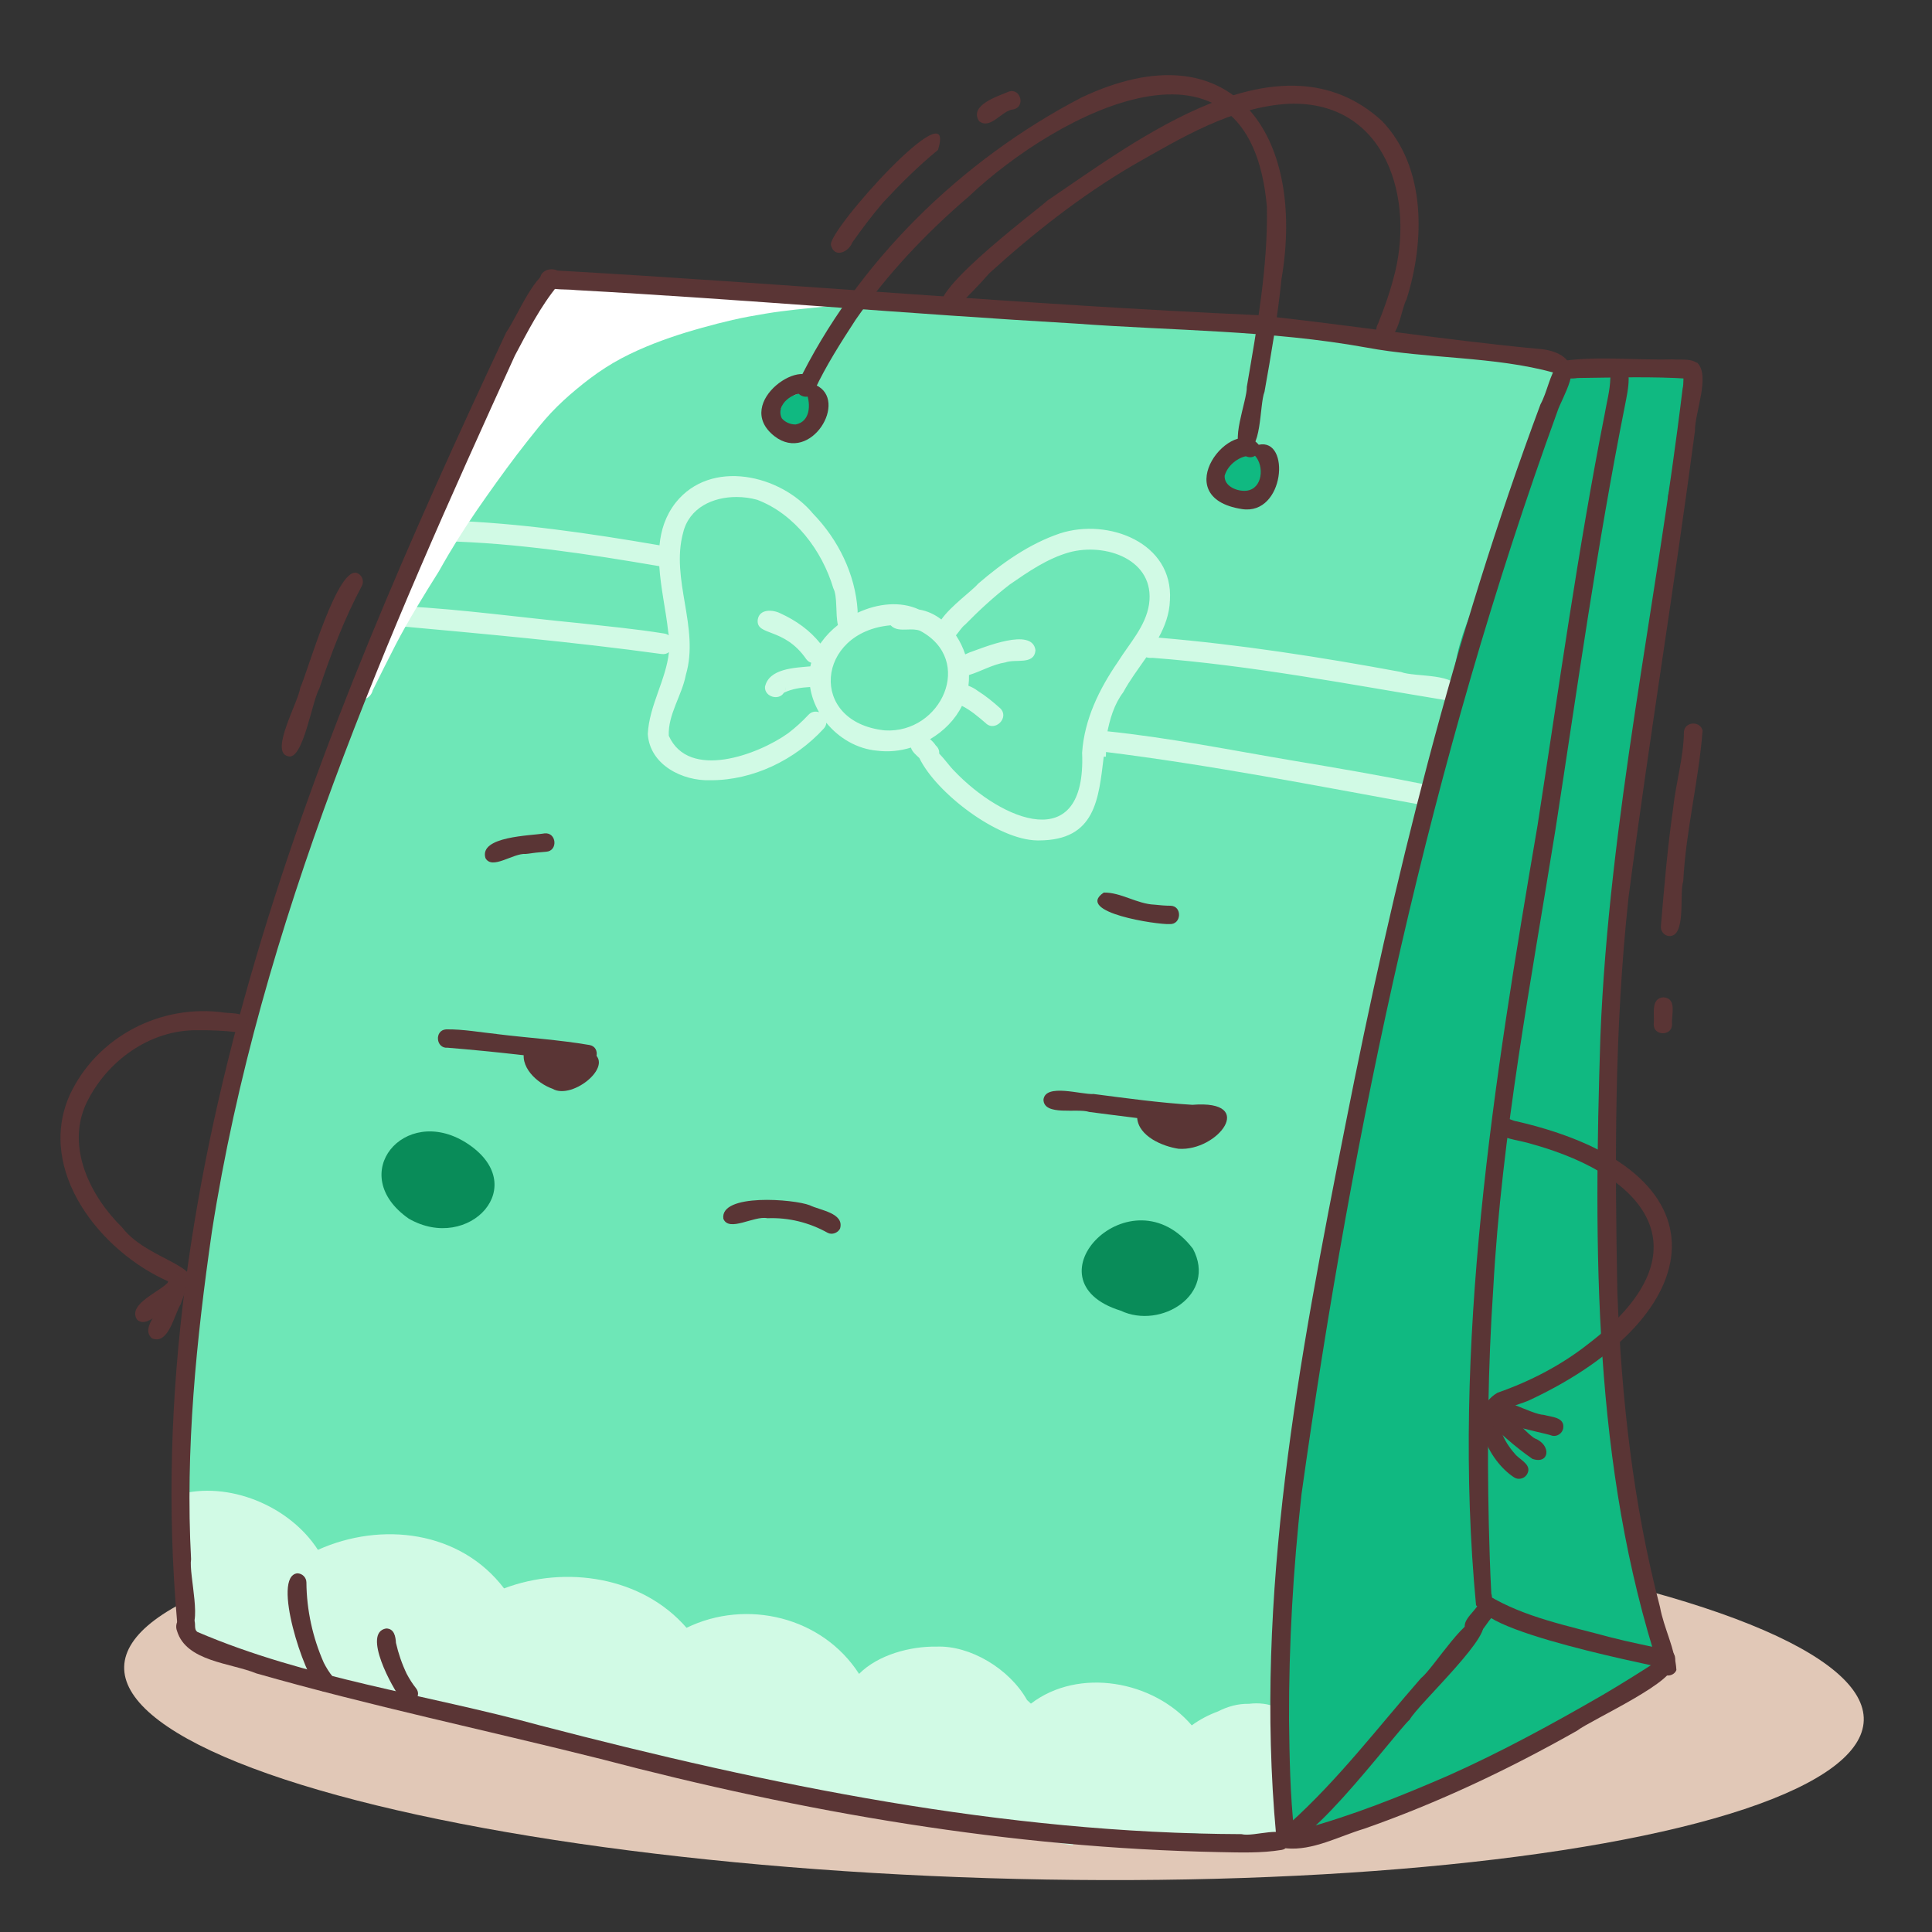 <?xml version="1.0" encoding="utf-8"?>
<!-- Generator: Adobe Illustrator 28.0.0, SVG Export Plug-In . SVG Version: 6.00 Build 0)  -->
<svg version="1.1" id="Слой_1" xmlns="http://www.w3.org/2000/svg" xmlns:xlink="http://www.w3.org/1999/xlink" x="0px" y="0px"
	 viewBox="0 0 200 200" style="enable-background:new 0 0 200 200;" xml:space="preserve">
<rect x="0" y="0" width="200" height="200" fill="#333333" stroke="none"/>
<style type="text/css">
	.st0{fill-rule:evenodd;clip-rule:evenodd;fill:#E1C8B7;}
	.st1{fill-rule:evenodd;clip-rule:evenodd;fill:#6EE7B7;}
	.st2{fill-rule:evenodd;clip-rule:evenodd;fill:#D1FAE5;}
	.st3{fill-rule:evenodd;clip-rule:evenodd;fill:#10B981;}
	.st4{fill-rule:evenodd;clip-rule:evenodd;fill:#098C59;}
	.st5{fill-rule:evenodd;clip-rule:evenodd;fill:#FFFFFF;}
	.st6{fill-rule:evenodd;clip-rule:evenodd;fill:#5A3535;}
</style>
<g>
	
		<ellipse transform="matrix(0.031 -1 1 0.031 -75.652 272.679)" class="st0" cx="102.81" cy="175.36" rx="19.12" ry="90.04"/>
	<g>
		<path class="st1" d="M161.07,38.27c1.5,0.72-0.45,3.85-0.61,5.11c-4.58,14.13-9.8,28.06-13.36,42.5
			c-2.37,8.77-3.93,17.71-5.8,26.6c-3.41,14.79-5.76,29.79-7.6,44.85c-0.76,5.95-1.43,11.93-1.34,17.94
			c0.05,4.52,0.32,9.03,0.41,13.54c0.22,0,0.44-0.01,0.66-0.01c0.97-0.07,1.54,1.26,0.83,1.92c-1.23,0.74-2.94,0.3-4.33,0.42
			c-21.8-0.77-43.51-3.96-64.6-9.52c-0.96-0.22-1.93-0.38-2.9-0.58c-0.47-0.21-0.73-0.51-0.83-0.83
			c-13.28-3.14-26.59-6.14-39.74-9.75c-0.56,0.63-1.87,0.57-2.01-0.54c-1.76-13.71-1.51-27.71,0.99-41.31
			c2.33-11.12,5.41-22.08,8.19-33.1c3.71-12.36,8.44-24.42,13.27-36.37c2.67-6.68,5.33-13.36,8.73-19.71
			c1.32-2.04,2.06-5.41,4.11-6.67c0.26-0.4,0.5-0.87,0.95-1.08c0.36-0.68,0.27-1.72,1.08-2.05c0.12-0.05,0.24-0.08,0.36-0.09
			c0.23-0.27,0.59-0.42,1.05-0.31c14.34,1.51,28.79,1.68,43.12,3.21c1.51,0.19,3.03,0.36,4.54,0.52c0.21-0.22,0.51-0.35,0.91-0.3
			c14.84,0.94,29.72,1.55,44.49,3.38c2.88,0.27,5.77,0.54,8.6,1.14C160.74,37.26,161.07,37.77,161.07,38.27z"/>
		<path class="st2" d="M134.64,182.58c0.02,0.88,0.04,1.76,0.05,2.64c-0.07,0.06-0.14,0.12-0.21,0.18c0.32,1.15,0.15,2.43-0.65,3.4
			c-2.12,1.91-4.99,2.38-7.9,2.38c-0.17,0-0.33,0-0.5,0c-0.04-0.35-0.21-0.69-0.5-0.96c-0.59-0.55-1.48-0.48-2.23-0.4
			c-0.45,0.05-0.91,0.11-1.36,0.18c-0.78,0.12-1.56,0.24-2.34,0.36c-1.38,0.19-2.76,0.33-4.14,0.51c-0.44,0.06-0.87,0.12-1.3,0.19
			c-0.03-0.01-0.07-0.02-0.1-0.03c-0.07-0.09-0.15-0.18-0.23-0.25c-0.32-0.27-0.7-0.36-1.11-0.35c-0.4,0.01-0.8,0.23-1.05,0.53
			c-0.02,0.02-0.03,0.04-0.05,0.06c-16.81-2.67-33.31-7.02-49.99-10.42c-10.06-1.88-20.1-3.86-30.02-6.37
			c-3.8-1.16-8.13-1.86-11.33-4.32c-0.03-0.22-0.06-0.43-0.09-0.65c-0.07-0.57-0.13-1.13-0.19-1.7c-0.06-0.58-0.12-1.16-0.19-1.74
			c-0.09-0.85-0.17-1.7-0.26-2.56c-0.01-0.1-0.02-0.2-0.03-0.29c-0.02-0.35-0.05-0.69-0.07-1.04c-0.03-0.48-0.06-0.96-0.09-1.44
			c-0.12-1.92-0.22-3.83-0.34-5.75c5.19-1.49,11.55,1.13,14.49,5.7c6.57-2.96,14.73-1.98,19.27,3.99c6.38-2.41,14.3-1.22,18.89,4.08
			c6.23-3.03,14.07-1.13,17.86,4.77c1.96-1.98,5.32-2.87,7.99-2.82c3.47-0.16,7.57,2.27,9.4,5.53c0.13,0.12,0.27,0.24,0.4,0.37
			c4.95-3.79,12.7-2.38,16.65,2.25c0.82-0.6,1.75-1.09,2.71-1.44c1.01-0.52,2.11-0.82,3.2-0.79c4.25-0.53,6.53,3.27,5.36,5.92v0
			C134.63,182.4,134.63,182.49,134.64,182.58z"/>
		<path class="st2" d="M107.38,87c-4.07-0.04-10.45-4.89-12.21-8.53c-0.35-0.33-0.75-0.65-0.87-1.08c-1.13,0.35-2.33,0.47-3.5,0.32
			c-2.08-0.18-3.97-1.31-5.26-2.89c-0.01,0.21-0.1,0.43-0.28,0.62c-2.97,3.23-7.29,5.34-11.71,5.33c-2.9,0.1-6.29-1.59-6.49-4.79
			c0.14-2.93,1.88-5.58,2.19-8.47c-0.2,0.16-0.46,0.24-0.79,0.19c-9.23-1.27-18.7-2.11-27.88-2.95c-1.08-0.95,0.15-2.25,1.33-1.99
			c6.05,0.33,12.06,1.17,18.08,1.75c2.92,0.33,5.85,0.6,8.75,1.07c0.2,0.03,0.36,0.09,0.49,0.19c-0.02-0.13-0.04-0.26-0.06-0.39
			c-0.23-2.16-0.78-4.5-0.92-6.77c-7.32-1.25-14.76-2.4-22.19-2.58c-0.96,0.08-1.34-0.51-1.27-1.09c0.07-0.64,0.68-1.28,1.66-1.05
			c7.32,0.25,14.61,1.32,21.82,2.56c0.15-1.57,0.62-3.06,1.67-4.41c3.63-4.57,10.85-2.94,14.23,1.14c2.6,2.68,4.37,6.26,4.61,10.01
			c0,0.08,0,0.16,0,0.24c2.06-0.96,4.42-1.23,6.36-0.33c0.86,0.14,1.64,0.51,2.31,1.03c0.98-1.41,3.21-2.99,3.8-3.7
			c2.52-2.17,5.32-4.15,8.5-5.22c4.96-1.6,11.74,0.95,11.36,6.94c-0.05,1.41-0.52,2.67-1.17,3.86c8.42,0.71,16.77,2.01,25.08,3.55
			c1.42,0.57,6.02,0.06,5.89,2.01c-0.07,0.57-0.64,1.01-1.2,0.92c-10.11-1.66-20.17-3.61-30.4-4.39c-0.25,0.02-0.47,0-0.64-0.06
			c-0.83,1.2-1.72,2.38-2.39,3.62c-0.95,1.25-1.41,2.81-1.71,4.44c0.05-0.01,0.11-0.01,0.17-0.01c-0.16,0.74-0.26,1.49-0.26,2.24
			c-0.08,0-0.15,0-0.22,0c-0.54,4.4-0.85,8.67-6.73,8.67C107.47,87,107.42,87,107.38,87L107.38,87z M96.28,76.52
			c0.23,0.19,0.44,0.41,0.59,0.65c0.28,0.25,0.38,0.55,0.35,0.83c0.59,0.61,1.16,1.42,1.56,1.8c4.92,5.17,13.69,8.86,13.24-1.88
			c0.23-3.45,1.78-6.61,3.71-9.41c1.19-1.91,2.87-3.67,3.22-5.96c0.66-4.63-4.52-6.4-8.27-5.37c-2.26,0.64-4.23,2-6.14,3.32
			c-1.66,1.28-3.18,2.68-4.63,4.16c-0.36,0.27-0.63,0.74-0.95,1.11c0.41,0.61,0.73,1.28,0.96,1.97c0.15-0.07,0.31-0.13,0.45-0.2
			c1.42-0.49,6.49-2.65,6.82-0.24c-0.11,1.58-2.06,0.88-3.1,1.27c-1.32,0.2-2.53,0.93-3.78,1.31c0.01,0.38-0.01,0.74-0.06,1.11
			c0.36,0.13,0.69,0.32,0.94,0.51c0.84,0.53,1.62,1.16,2.35,1.82c1,0.96-0.55,2.51-1.52,1.52c-0.76-0.65-1.54-1.32-2.44-1.77
			C98.89,74.48,97.7,75.69,96.28,76.52L96.28,76.52z M70.72,55.13C69.39,60,72.44,64.97,71,69.86c-0.41,2.15-1.86,4.08-1.77,6.3
			c2.07,4.64,9.24,1.97,12.35-0.25c0.75-0.57,1.45-1.21,2.09-1.89c0.33-0.37,0.76-0.42,1.12-0.29c-0.47-0.81-0.79-1.7-0.93-2.61
			c-0.92,0.05-1.87,0.18-2.71,0.59c-0.53,0.86-2.01,0.42-1.96-0.6c0.4-1.92,3.08-1.98,4.7-2.13c0.02-0.13,0.05-0.25,0.09-0.37
			c-0.19-0.06-0.37-0.18-0.52-0.38c-2.31-3.35-5.21-2.34-5.02-4.08c0.17-1.14,1.56-1.06,2.36-0.65c1.58,0.72,3.05,1.75,4.12,3.12
			c0.04-0.05,0.08-0.11,0.12-0.16c0.46-0.64,1.04-1.24,1.7-1.76c-0.27-1.18-0.03-2.95-0.47-3.79c-1.17-3.92-3.99-7.69-7.88-9.17
			c-0.68-0.19-1.41-0.29-2.14-0.29C73.8,51.44,71.35,52.56,70.72,55.13L70.72,55.13z M91.6,75.61c5.85,0.35,9.33-7.29,3.65-10.31
			c-0.4-0.16-0.86-0.15-1.32-0.13c-0.65,0.02-1.29,0.04-1.73-0.44C84.48,65.4,83.61,74.77,91.6,75.61L91.6,75.61z M81.25,71.51
			c0.04-0.08,0.06-0.17,0.07-0.26c0,0,0,0,0,0c0,0,0,0,0,0c0-0.04,0.01-0.09,0.01-0.13C81.32,71.26,81.3,71.39,81.25,71.51z"/>
		<path class="st2" d="M147.1,83.31c-10.88-1.98-21.77-4.12-32.75-5.48c-1.49-0.01-1.32-2.34,0.16-2.14
			c6.53,0.67,12.98,1.98,19.45,3.07c4.49,0.75,8.97,1.52,13.43,2.42C148.76,81.36,148.47,83.53,147.1,83.31z"/>
		<path class="st3" d="M135.15,189.22c-1.2-0.29-1.73-0.86-1.85-1.45c-0.29-0.21-0.48-0.55-0.49-0.93
			c-1.25-25.5,3.19-50.71,8.26-75.59c3.57-22.29,11.59-43.51,18.17-65.02c0.73-2.23,1.6-4.42,2.55-6.56
			c-0.16-0.86,0.88-1.5,1.85-1.38c1.76-0.09,3.52-0.07,5.28-0.04c0.94,0.01,1.88,0.03,2.83,0.03c0.24,0.02,0.51,0.01,0.79,0
			c0.93-0.03,1.94-0.05,2.36,0.89c0.44,3.4,0.05,6.87-0.31,10.32c-0.01,0.01-0.02,0.01-0.03,0.02c-0.16,0.13-0.29,0.28-0.4,0.46
			c-0.75,0.01-1.45,0.63-1.47,1.4c-0.04,1.72-0.08,3.44-0.12,5.16c-0.01,0.53-0.02,1.07-0.03,1.61c-0.18-0.05-0.34-0.15-0.46-0.27
			c-3.26,19.97-6.07,40.03-6.54,60.29c-0.01,0.18-0.02,0.36-0.03,0.54c0.52,0.05,1,0.41,0.99,1.09c-0.12,11.51-0.38,23.05,1.85,34.4
			c0.77,4.53,1.44,8.87,2.5,13.23c0.11,0.47,0.23,0.94,0.34,1.41c1.57,0.14,1.21,2.48,0.82,3.52c-6.15,5.69-14.08,9.14-21.74,12.35
			c-4.65,1.56-9.22,4.54-14.21,4.54C135.75,189.25,135.45,189.24,135.15,189.22z"/>
		<path class="st3" d="M167.73,37.56c0.54,0.24,0.78,0.93,0.55,1.46c-0.05,0.12-0.12,0.22-0.2,0.31c-0.19,0.66-0.32,1.34-0.43,1.87
			c-0.46,2.27-0.79,4.56-1.18,6.85c-0.4,2.35-0.84,4.7-1.27,7.05c-0.42,2.31-0.88,4.61-1.31,6.92c-0.44,2.36-0.84,4.72-1.25,7.08
			c-0.82,4.66-1.71,9.31-2.41,13.99c-0.35,2.33-0.68,4.65-1.04,6.98c-0.35,2.32-0.64,4.66-1,6.98c-0.18,1.16-0.37,2.31-0.55,3.46
			c-0.17,1.15-0.33,2.29-0.49,3.44c-0.32,2.33-0.73,4.66-1.08,6.98c-0.35,2.33-0.64,4.67-0.9,7.01c-0.26,2.35-0.52,4.69-0.76,7.04
			c-0.2,1.95-0.4,3.9-0.62,5.85c-0.22,2.04-0.43,4.08-0.58,6.13c-0.11,1.6-0.2,3.2-0.28,4.8c-0.01,0.23-0.07,0.44-0.19,0.62
			c-0.02,0.77-0.02,1.53-0.03,2.3c0.02,0.07,0.02,0.15,0.02,0.23c-0.01,0.33-0.01,0.66-0.02,0.99c0.02,5.35,0.33,10.69,0.86,16.01
			c1.27,7.35-2.36,8.86-6.92,13.56c-3.5,3.68-7.13,7.56-10.54,11.26c-0.74,0.74-1.32,2.14-2.57,1.87
			c-3.57-1.08-0.42-22.3-0.32-26.27c-0.03-0.31,0.04-0.57,0.17-0.76c0.39-4.18,0.98-8.35,1.56-12.51c1.02-9.48,2.87-18.83,4.64-28.2
			c2.71-15.21,6.34-30.23,10.34-45.15c0.21-1.29,0.37-2.59,0.49-3.91c-0.11-5.68,2.99-10.6,5.19-15.61
			c1.49-4.67,2.89-9.43,4.88-13.9c1.33-2.53,2.36-4.87,5.56-4.05c0.19-0.41,0.5-0.73,0.97-0.8
			C167.28,37.41,167.52,37.46,167.73,37.56z"/>
		<path class="st4" d="M42.31,126.15c-6.55-4.57-0.47-11.87,5.92-7.87C55.18,122.68,48.53,129.75,42.31,126.15z"/>
		<path class="st4" d="M116.01,135.68c-10.08-3.13,1.15-14.7,7.48-6.41C126,133.99,120.19,137.66,116.01,135.68z"/>
		<path class="st5" d="M36.94,71.74c3.8-11.45,8.46-22.8,14.4-33.33c1.44-2.59,2.86-5.18,4.33-7.75c0.49-1.18,1.68-1.69,2.9-1.75
			c7.43-0.53,14.79,1.56,22.14,2.19c4.61-0.34,9.27-0.81,13.92-0.42c0.9,0.13,0.72,1.56-0.21,1.41c-0.37-0.02-0.73-0.04-1.1-0.05
			c-0.03-0.01-0.06-0.01-0.08-0.02c-0.1-0.11-0.22-0.22-0.35-0.3c-0.31-0.21-0.67-0.29-1.03-0.35c0.02,0,0.04,0.01,0.06,0.01
			c-0.03,0-0.06-0.01-0.09-0.01c-0.04-0.01-0.07-0.01-0.11-0.02c0.03,0,0.06,0.01,0.09,0.01c-2.04-0.3-4.14,0.11-6.17,0.35
			c-2.14,0.23-4.28,0.4-6.4,0.76c-1.14,0.19-2.28,0.39-3.4,0.65c-1.05,0.24-2.09,0.51-3.13,0.8c-2.28,0.63-4.51,1.37-6.67,2.34
			c-1.16,0.52-2.29,1.11-3.36,1.8c-1.06,0.68-2.06,1.44-3.03,2.25c-0.92,0.76-1.8,1.57-2.62,2.44c-0.85,0.91-1.61,1.88-2.38,2.85
			c-1.5,1.89-2.92,3.85-4.31,5.82c-1.4,1.98-2.73,3.98-3.96,6.07c-0.32,0.54-0.63,1.09-0.94,1.64c-1.54,2.46-3.16,5.06-4.47,7.59
			c-0.82,1.58-1.6,3.16-2.39,4.75c-0.11,0.5-0.58,0.91-0.99,0.91C37.29,72.37,37.04,72.19,36.94,71.74z"/>
		<path class="st3" d="M82.37,44.48c-1.31,0.13-2.13-1.22-1.47-2.34c-0.04-0.45,0.22-0.89,0.65-1.09c0.24-0.11,0.5-0.17,0.76-0.15
			c0.99-0.69,2.36,0.48,1.62,1.51C84.08,43.34,83.35,44.45,82.37,44.48z"/>
		<path class="st3" d="M126.99,51.03c-1.35-0.7-1.5-3.11,0.06-3.62c0.22-1.04,1.92-1.42,2.58-0.57
			C132.91,47.67,129.41,52.71,126.99,51.03z"/>
	</g>
	<g>
		<path class="st6" d="M132.1,189.92c-2.28-24.73,2.38-49.25,7.16-73.39c4.98-25.3,11.19-50.48,20.21-74.67
			c0.71-1.31,0.93-2.98,1.77-4.12c3.03-0.6,0.35,3.61-0.02,4.86c-13.13,36.13-21.17,74.08-26.49,112.09
			c-0.87,7.84-1.31,15.49-1.29,23.33c0.05,3.88,0.11,7.77,0.54,11.64C134.17,190.84,132.26,191.18,132.1,189.92z"/>
		<path class="st6" d="M160.87,38.58c-6.25-1.72-13.05-1.41-19.46-2.61c-9.91-1.79-19.99-1.73-30-2.47
			c-17.28-1-34.52-2.52-51.8-3.47c-1.07-0.12-2.22,0.04-3.23-0.39c-1.14-0.98,0.09-2.17,1.35-1.63c24.17,1.37,48.24,3.53,72.41,4.61
			c9.63,1.02,19.2,2.55,28.85,3.47C163.9,36.34,162.95,40.1,160.87,38.58z"/>
		<path class="st6" d="M18.33,167.83C14.21,120.93,32.88,76,52.41,34.39c1.08-1.5,3.11-6.58,4.84-6.39
			c0.64,0.18,0.94,0.98,0.52,1.51c-1.82,2.2-3.13,4.78-4.47,7.3c-13.27,29.11-26.4,58.83-31.36,90.66
			c-1.62,11.22-2.77,22.6-2.16,33.94c-0.26,1.56,1.31,7.18-0.37,7.24C18.9,168.71,18.38,168.35,18.33,167.83z"/>
		<path class="st6" d="M126.26,191.73c-21.7-0.42-43.15-4.14-64.1-9.65c-11.87-2.98-23.85-5.49-35.62-8.85
			c-2.67-1.09-7.25-1.23-8.21-4.38c-0.44-1.09,0.85-2.33,1.71-1.23c0.31,0.4-0.04,1.01,0.4,1.32c11.24,4.82,23.7,6.46,35.48,9.68
			c23.76,6.19,47.96,11.16,72.6,11.25c1.32,0.33,4.51-1.01,4.92,0.51c0.1,0.5-0.23,1.04-0.75,1.12
			C130.57,191.85,128.4,191.77,126.26,191.73z"/>
		<path class="st6" d="M174.86,39.21c-3.84-0.26-7.71-0.12-11.55-0.08c-1.09,0.19-3.33-0.1-2.23-1.65c3.79-0.7,8.07-0.17,12.02-0.28
			c0.98,0.1,2.91-0.29,2.84,1.19C175.86,38.91,175.36,39.28,174.86,39.21z"/>
		<path class="st6" d="M171.79,172.88c-6.91-21.08-6.81-43.61-6.12-65.55c0.9-22.54,5.81-44.71,8.51-67.08
			c0.29-1.15-0.4-3.36,1.53-2.69c1.36,1.37-0.28,5.18-0.25,7.06c-2.13,16.11-4.78,32.14-6.87,48.25
			c-1.48,13.6-1.43,27.32-1.16,40.97c0.42,10.92,1.64,21.94,4.41,32.51c0.4,2.2,1.58,4.36,1.7,6.53
			C173.26,173.62,172.07,173.66,171.79,172.88z"/>
		<path class="st6" d="M133.15,191.34c-0.48-0.2-0.71-0.77-0.51-1.25c0.36-0.85,1.37-0.45,2.07-0.71c5.22-1.4,10.28-3.43,15.23-5.58
			c5.49-2.45,10.78-5.34,15.99-8.35c1.96-1.15,3.88-2.36,5.79-3.59c0.44-0.28,1.05-0.09,1.3,0.34c1.21,1.56-8.38,5.87-9.76,6.96
			c-7.05,3.99-14.39,7.47-22.04,10.15C138.61,190.09,135.91,191.6,133.15,191.34z"/>
		<path class="st6" d="M152.8,166.18c-2.56-26.93,1.83-54.18,6.37-80.76c2.2-14.19,4.16-28.43,6.94-42.52
			c0.21-1.23,0.55-2.45,0.59-3.71c-0.02-1.19,1.92-1.26,1.9,0c0,0.96-0.22,1.92-0.4,2.86c-2.89,14.5-4.91,29.16-7.17,43.77
			c-2.54,15.8-5.57,31.59-6.45,47.59c-0.55,8.11-0.64,16.21-0.46,24.32c0.06,2.41,0.13,4.83,0.26,7.24
			C154.72,165.94,153.63,166.99,152.8,166.18z"/>
		<path class="st6" d="M132.76,189.85c-0.01-0.52,0.4-0.83,0.73-1.08c5.05-4.54,9.17-9.97,13.63-15.07
			c1.22-0.92,5.04-7.19,6.18-5.88c1.92,0.88-6.51,8.6-7.37,10.2C144.6,179.15,133.27,194.4,132.76,189.85z"/>
		<path class="st6" d="M172.23,172.68c-1.7-0.43-23.82-4.71-18.16-7.52c3.79,2.29,8.31,3.15,12.6,4.32
			c2.01,0.52,4.05,0.91,6.07,1.36C173.92,171.14,173.42,173.02,172.23,172.68z"/>
		<path class="st6" d="M151.99,169.03c-1.07-0.96,0.51-2.01,0.99-2.85c0.1-0.42,0.48-0.74,0.93-0.74c1.15,0.04,1.14,1.44,0.45,2.08
			C153.74,168.19,153.11,169.79,151.99,169.03z"/>
		<path class="st6" d="M80.18,45.16c-4.52-3.53,3.57-8.77,4.25-5.31C87.91,41.4,83.94,48.06,80.18,45.16L80.18,45.16z M82.37,43.94
			c1.51-0.29,1.57-2.07,1.13-3.22c-1.39-0.23-3.25,1.16-2.57,2.58C81.27,43.71,81.83,43.95,82.37,43.94z"/>
		<path class="st6" d="M128.57,52.7c-7.95-1.22-0.94-9.91,1.73-6.66C133.63,45.32,133,53.38,128.57,52.7L128.57,52.7z M129.03,50.8
			c1.68-0.19,1.87-2.55,0.89-3.62c-0.28,0.2-0.64,0.19-0.95,0.05c-0.99,0.21-1.98,1.09-2.21,2.09c0-0.02,0.01-0.04,0.01-0.06
			c0,0,0,0,0.01-0.06C126.67,50.33,128.07,50.9,129.03,50.8z"/>
		<path class="st6" d="M128.77,46.56c-1.6-0.41,0.35-5.12,0.3-6.51c1.05-6.16,2.19-12.37,2.08-18.64
			c-1.78-20.21-21.71-9.75-30.87-1.06c-4.37,3.73-8.46,8.05-11.71,12.76c-1.53,2.35-3.06,4.74-4.25,7.28
			c-0.29,1.18-2.18,0.7-1.84-0.49c6.15-12.72,16.99-23.31,29.48-29.81c15.58-7.35,23.25,3.88,20.7,18.8
			c-0.4,3.92-1.07,7.8-1.76,11.67C130.36,41.89,130.66,46.97,128.77,46.56z"/>
		<path class="st6" d="M142.98,35.05c-0.63-0.27-0.61-1.08-0.32-1.56c0.6-1.48,1.14-2.99,1.55-4.53
			c2.37-8.26-0.68-18.55-10.76-18.22c-5.91,0.32-11.21,3.55-16.24,6.41c-5.33,3.13-10.22,6.98-14.79,11.13
			c-1.07,1.24-2.24,2.38-3.37,3.56c-0.17,0.31-0.5,0.51-0.88,0.49c-4.22-0.61,9.14-10.52,10.26-11.57
			c9.27-6.27,24.17-17.79,34.62-8.25c4.61,4.79,4.45,12.48,2.56,18.46C144.97,32.12,144.78,35.62,142.98,35.05L142.98,35.05z
			 M99.08,31.78c0.05-0.09,0.08-0.18,0.09-0.28C99.16,31.6,99.13,31.7,99.08,31.78z"/>
		<path class="st6" d="M60.67,110.05c-4.77-0.65-9.55-1.2-14.33-1.59c-1.23,0.11-1.39-1.82-0.16-1.9c1.78-0.03,3.62,0.32,5.33,0.49
			c-0.05-0.01-0.08-0.01-0.13-0.01c3.21,0.4,6.45,0.59,9.65,1.14C62.24,108.4,61.87,110.29,60.67,110.05z"/>
		<path class="st6" d="M57.2,112.71c-1.6-0.56-3.55-2.34-2.84-4.17c0.62-0.93,1.95-0.23,1.78,0.8c0.62-0.56,1.48-0.2,2.22-0.25
			c0.92,0.05,1.82-0.33,2.73-0.25C63.96,110.07,59.29,113.95,57.2,112.71z"/>
		<path class="st6" d="M122,118.92c-1.66-0.25-4.12-1.29-4.28-3.18c-1.65-0.2-3.31-0.42-4.96-0.63c-1.23-0.42-4.7,0.46-4.74-1.27
			c0.19-1.73,3.95-0.5,5.19-0.59c3.4,0.44,6.8,0.91,10.22,1.12C130.2,113.82,126.06,119.21,122,118.92z"/>
		<path class="st6" d="M85.68,127.62c-1.91-1.07-4.06-1.6-6.24-1.51c-1.36-0.3-3.99,1.49-4.56,0.05c-0.36-2.66,7.33-2.03,8.95-1.39
			c1.05,0.52,3.61,0.8,3.13,2.42C86.73,127.63,86.13,127.86,85.68,127.62z"/>
		<path class="st6" d="M50.25,88.82c-0.66-2.26,4.68-2.3,6.14-2.55c1.23-0.11,1.39,1.81,0.16,1.9c-0.71,0.05-1.42,0.13-2.12,0.23
			C53.13,88.29,50.93,90.1,50.25,88.82z"/>
		<path class="st6" d="M121.08,95.66c-1.2,0.08-9.9-1.2-6.82-3.26c1.77-0.04,3.44,1.18,5.26,1.25c0.55,0.06,1.1,0.11,1.66,0.11
			C122.41,93.8,122.31,95.73,121.08,95.66z"/>
		<path class="st6" d="M14.18,136.6c-1.01-1.63,2.41-2.86,3.29-3.93c-7.04-3.07-13.74-11.45-10.26-19.3
			c2.81-6.07,9.48-9.5,16.06-8.54c0.84,0.1,2.3-0.07,2.28,1.13c-0.03,0.52-0.48,0.93-1,0.9c-1.35-0.18-2.73-0.22-4.09-0.21
			c-4.97-0.08-9.5,3.25-11.57,7.66c-2.04,4.52,0.48,9.54,3.75,12.75c2.78,3.66,9.87,4.06,6.12,7.01
			C17.55,134.65,15.4,137.75,14.18,136.6z"/>
		<path class="st6" d="M15.72,138.54c-1.24-1.15,0.99-2.86,1.2-4.18c0.52-0.87,0.19-2.85,1.71-2.49c1.27,0.55,0.38,2.19,0.08,3.13
			C18.03,136.09,17.44,139.28,15.72,138.54L15.72,138.54z M18.84,133.58c0.08-0.04,0.14-0.11,0.21-0.17c0,0,0,0,0,0
			c0.01-0.02,0.02-0.03,0.03-0.05C19.01,133.45,18.93,133.52,18.84,133.58z"/>
		<path class="st6" d="M156.73,152.93c-2.61-1.68-5.17-6.7-1.72-8.75c3.44-1.2,6.69-2.89,9.55-5.17
			c11.91-9.14,6.45-17.14-6.02-20.59c-1.15-0.36-2.44-0.45-3.5-1.02c-0.6-0.49-0.33-1.54,0.45-1.67c0.54-0.09,1.05,0.3,1.56,0.36
			c22.23,5.16,20.02,20.02,1.4,28.8c-0.93,0.45-2.03,0.62-2.88,1.2c-0.89,1.49,0.35,3.43,1.37,4.55c0.56,0.56,1.71,1.07,1.11,2.02
			C157.77,153.08,157.16,153.23,156.73,152.93z"/>
		<path class="st6" d="M158.63,151.02c-1.75-1.21-3.69-2.9-5.06-4.45c0.47-3.4,4.09,1.69,5.31,2.33
			C160.64,149.59,160.4,151.64,158.63,151.02z"/>
		<path class="st6" d="M160.7,148.63c-1.3-0.48-8.07-1.38-6.32-3.55c0.72-0.76,4.08,1.33,5.45,1.39c0.79,0.23,2.18,0.23,1.99,1.4
			C161.72,148.39,161.2,148.73,160.7,148.63z"/>
		<path class="st6" d="M32.94,174.74c-1.43-1.21-4.85-11.55-2.17-11.87c0.52,0,0.95,0.43,0.95,0.95c0.02,2.84,0.65,5.71,1.8,8.31
			c0.26,0.51,0.56,1,0.93,1.45C35.21,174.54,33.69,175.72,32.94,174.74z"/>
		<path class="st6" d="M41.56,175.93c-0.93-1.14-4.1-6.92-1.59-7.35c0.84,0,0.98,0.83,1.02,1.49c0.25,1.1,0.62,2.18,1.11,3.2
			c0.28,0.53,0.6,1.04,0.97,1.5C43.83,175.73,42.31,176.91,41.56,175.93z"/>
		<path class="st6" d="M172.75,96.9c-0.52-0.06-0.88-0.56-0.81-1.07c0.34-4.05,0.68-8.11,1.26-12.14c0.28-2.66,1.1-5.32,1.12-7.97
			c0.13-1.05,1.72-1.11,1.93-0.07c-0.4,5.18-1.73,10.33-2,15.56C173.81,92.54,174.61,97.03,172.75,96.9z"/>
		<path class="st6" d="M171.19,106.04c0.12-0.94-0.37-2.71,1.01-2.8c1.44,0.1,0.8,1.85,0.89,2.8
			C173.1,107.27,171.18,107.27,171.19,106.04z"/>
		<path class="st6" d="M86.02,25.37c-0.4-1.44,13.16-16.53,11.08-9.85c-2.07,1.7-3.88,3.5-5.69,5.45c-1.13,1.32-2.18,2.71-3.18,4.13
			C87.85,26.11,86.35,26.76,86.02,25.37z"/>
		<path class="st6" d="M101.36,12.55c-1.09-1.66,1.95-2.59,3.1-3.08c1.18-0.34,1.7,1.51,0.51,1.84
			C103.67,11.4,102.59,13.46,101.36,12.55z"/>
		<path class="st6" d="M29.77,78.27c-1.85-0.46,1.14-5.65,1.31-7.07c0.78-1.66,3.97-13.11,6.02-11.81c0.45,0.25,0.6,0.86,0.34,1.3
			c-1.8,3.37-3.16,6.96-4.38,10.58C32.29,72.55,31.36,78.91,29.77,78.27z"/>
	</g>
</g>
</svg>
